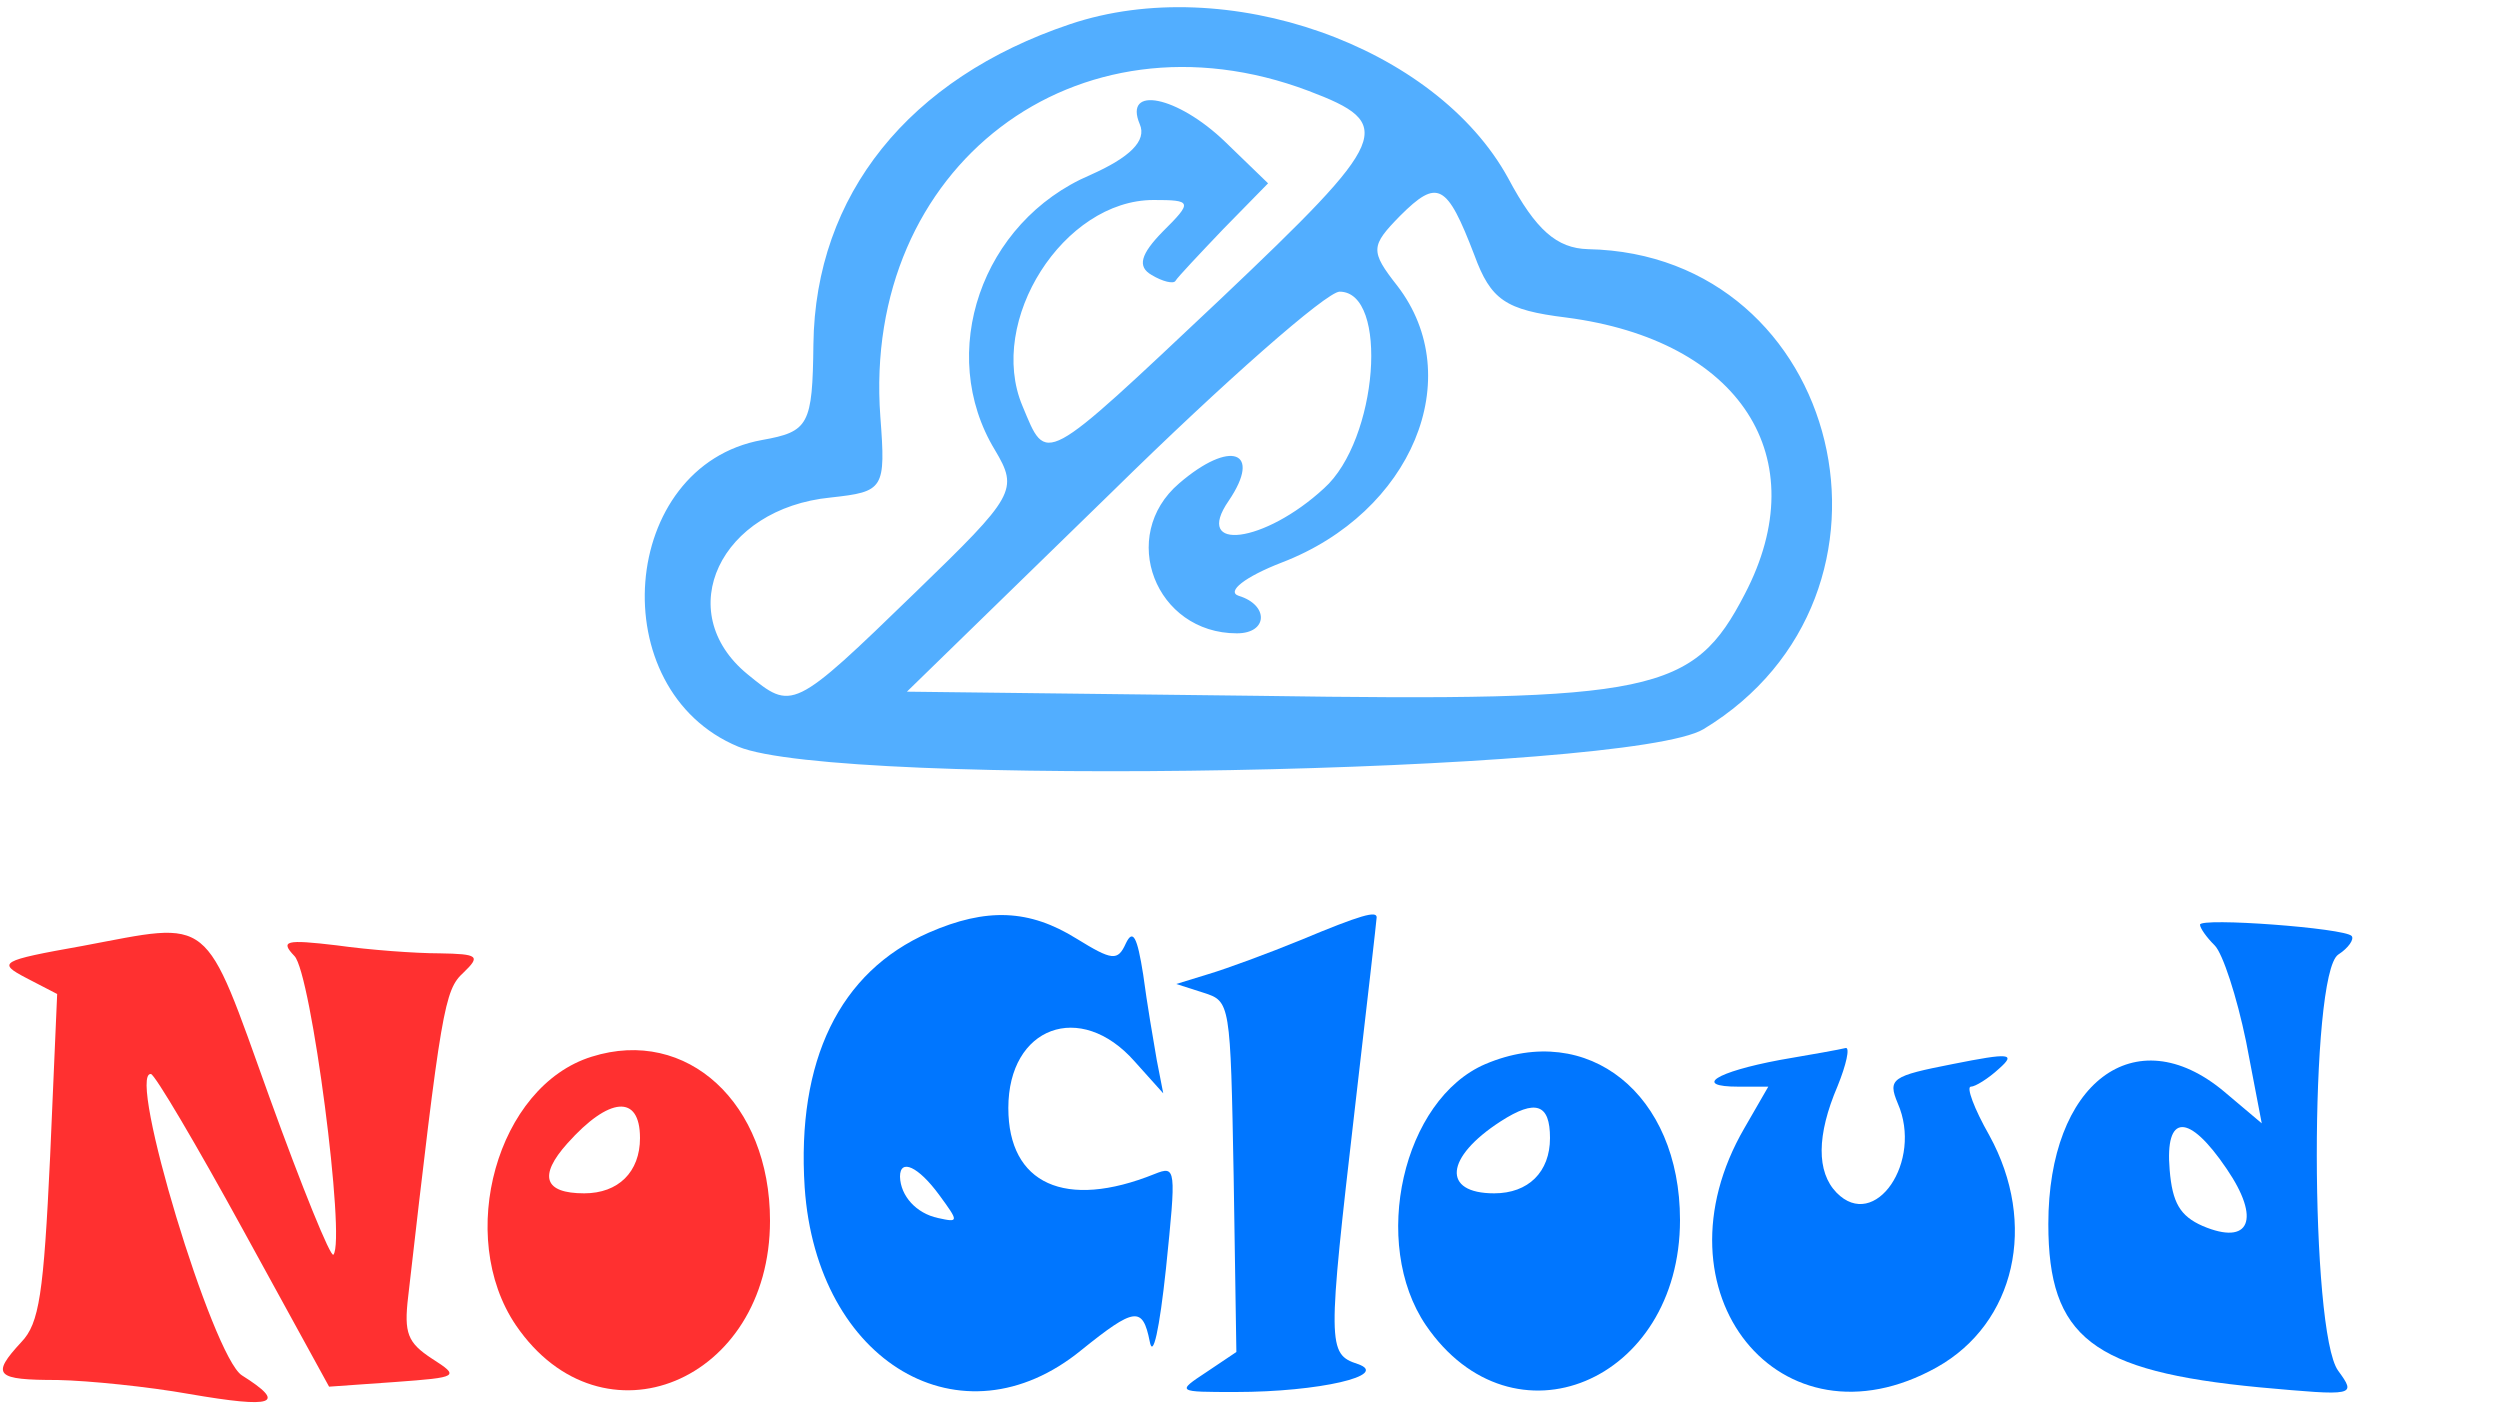 <svg width="300" height="170" enable-background="new 0 0 600 400" version="1.1" viewBox="0 0 300 170" xml:space="preserve" xmlns="http://www.w3.org/2000/svg">
    <g transform="translate(70,100) scale(0.11,-0.1)" fill="#52aeff" stroke="none">
        <path d="m531 971 c-176 -65 -278 -205 -280 -384 -1 -97 -5 -105 -56 -115 -156 -31 -175 -300 -26 -368 109 -50 973 -32 1053 21 242 161 152 570 -126 576 -34 1 -57 23 -87 85 -79 159 -308 248 -478 185z m260 -80 c96 -40 90 -56 -96 -250 -196 -203 -189 -199 -216 -128 -39 102 45 247 143 247 42 0 43 -2 10 -38 -24 -27 -28 -42 -12 -52 12 -8 24 -11 26 -7 2 4 26 32 52 62 l49 55 -47 50 c-52 55 -111 68 -93 21 8 -20 -11 -40 -54 -61 -119 -56 -168 -214 -104 -330 26 -48 22 -55 -86 -170 -135 -144 -135 -143 -184 -99 -83 75 -30 199 91 212 58 7 60 10 54 97 -20 300 214 496 467 391z m181 -197 c18 -54 34 -66 100 -75 190 -27 273 -168 195 -332 -56 -119 -99 -129 -530 -122 l-384 5 224 240 c122 132 234 240 248 240 54 0 42 -178 -17 -236 -65 -66 -143 -77 -104 -15 37 60 2 74 -54 21 -67 -63 -26 -180 63 -180 34 0 35 34 2 45 -14 5 7 23 47 40 142 60 203 222 126 332 -30 42 -29 48 3 84 41 45 51 39 81 -47z"/>
    </g>
    <g transform="translate(-100,180) scale(0.065,-0.08)" fill="#ff3030" stroke="none">
        <path d="M1690 831 c-152 -22 -157 -25 -103 -48 l57 -24 -13 -244 c-12 -206 -20 -250 -53 -278 -57 -50 -48 -57 67 -57 58 -1 167 -10 243 -21 157 -22 181 -15 97 28 -54 28 -213 455 -168 452 7 0 84 -106 171 -235 l158 -234 122 7 c117 7 120 8 68 35 -45 24 -52 38 -44 93 61 433 67 460 102 486 32 25 28 28 -44 29 -44 0 -129 5 -190 12 -94 9 -105 7 -78 -16 31 -25 95 -426 72 -448 -5 -5 -58 101 -118 236 -123 278 -103 264 -346 227z"/>
        <path d="M2631 665 c-175 -44 -252 -269 -140 -403 159 -189 469 -85 469 157 0 176 -153 291 -329 246z m89 -122 c0 -51 -40 -83 -103 -83 -74 0 -85 26 -31 75 77 70 134 74 134 8z"/>
    </g>>
    <g transform="translate(-100,180) scale(0.065,-0.08)" fill="#0076ff" stroke="none">
        <path d="M3253 851 c-165 -59 -244 -192 -229 -382 22 -263 290 -391 511 -244 98 64 113 66 126 13 6 -27 18 18 30 109 19 151 19 155 -21 142 -165 -54 -270 -15 -270 99 0 122 133 162 233 70 l53 -48 -12 50 c-6 28 -18 85 -25 128 -11 57 -19 69 -32 47 -15 -27 -25 -26 -91 7 -87 44 -166 47 -273 9z m19 -393 c37 -41 37 -42 -2 -35 -40 7 -69 33 -70 62 0 28 34 15 72 -27z"/>
        <path d="M3940 840 c-60 -20 -137 -43 -170 -51 l-60 -15 50 -13 c50 -13 50 -14 56 -276 l5 -263 -55 -30 c-56 -30 -55 -30 54 -30 153 0 286 25 225 42 -56 15 -56 27 -5 385 22 154 40 282 40 285 0 10 -28 4 -140 -34z"/>
        <path d="M5600 863 c0 -5 12 -19 27 -31 15 -12 41 -77 58 -144 l29 -123 -70 48 c-164 111 -324 13 -324 -199 0 -170 81 -221 390 -245 177 -13 179 -13 145 25 -52 58 -53 594 0 624 19 10 30 23 25 28 -13 12 -280 28 -280 17z m49 -366 c64 -76 43 -116 -44 -86 -42 15 -56 35 -61 84 -9 85 35 86 105 2z"/>
        <path d="M4281 654 c-153 -53 -213 -269 -110 -392 160 -190 469 -85 469 158 0 189 -170 299 -359 234z m119 -111 c0 -51 -40 -83 -103 -83 -97 0 -91 54 12 108 65 34 91 26 91 -25z"/>
        <path d="M4824 660 c-118 -18 -161 -40 -76 -40 l55 0 -44 -62 c-176 -246 66 -490 355 -359 145 66 187 215 97 348 -28 40 -43 73 -34 73 8 0 32 12 52 27 32 23 20 24 -85 7 -113 -18 -121 -22 -102 -59 47 -87 -42 -193 -113 -134 -37 31 -37 86 2 160 16 32 23 58 15 57 -9 -2 -64 -10 -122 -18z"/>
    </g>
</svg>
